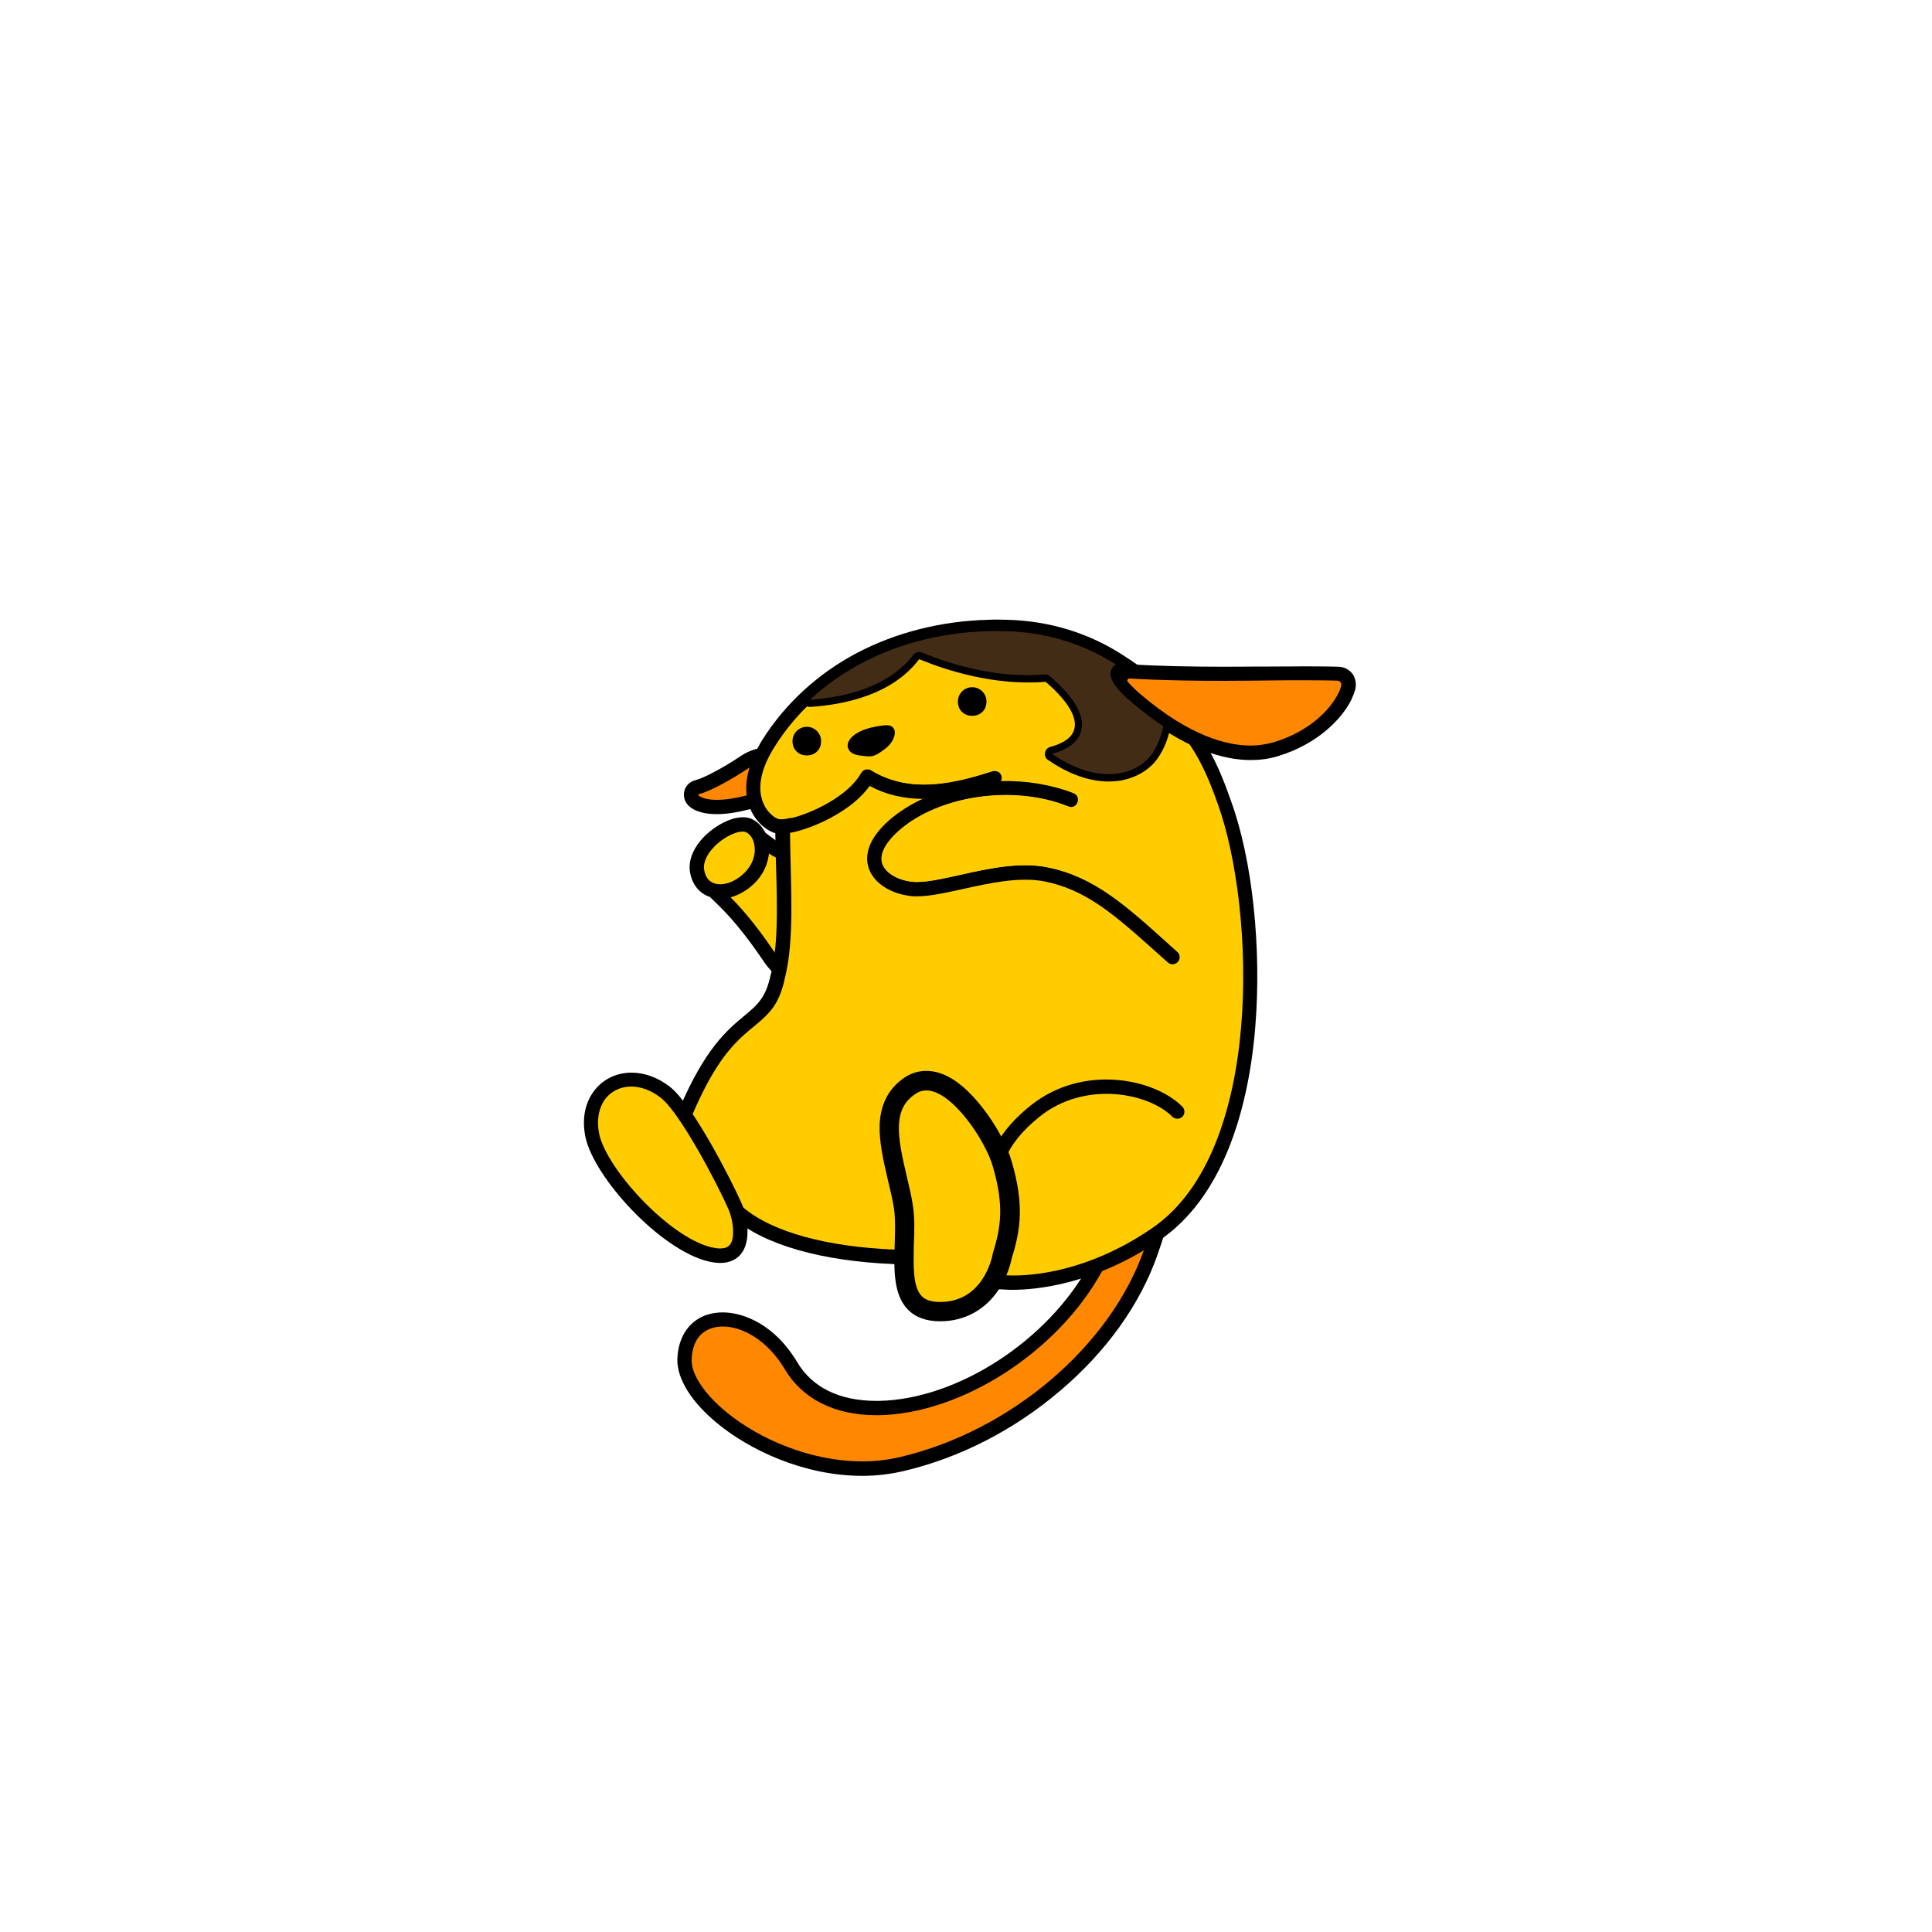 <?xml version="1.0" encoding="utf-8"?>
<!-- Generator: Adobe Illustrator 25.2.0, SVG Export Plug-In . SVG Version: 6.00 Build 0)  -->
<svg version="1.1" id="Layer_1" xmlns="http://www.w3.org/2000/svg" xmlns:xlink="http://www.w3.org/1999/xlink" x="0px" y="0px"
	 viewBox="0 0 1000 1000" style="enable-background:new 0 0 1000 1000;" xml:space="preserve">
<style type="text/css">
	.st0{fill:#FFCC00;}
	.st1{fill:#FF8800;}
	.st2{fill-rule:evenodd;clip-rule:evenodd;fill:#432C15;}
</style>
<g id="RightArm_1_">
	<path id="RightArm--bg" d="M436.6,504c-4.5,5.1-10.5,7.9-17,7.9c-9.1,0-18.5-5.5-24.4-14.4c-7.8-11.6-15.5-21.2-22.3-27.9l-4.8-4.7
		c-2-2-1.1-5.3,1.6-6.1l6.5-1.7c3.2-0.9,6.4-2.7,9.1-5.5c3-3,4.8-6.7,5.2-10.4V430c0-1.3,1.5-2.1,2.5-1.3l9.3,6.9
		c0.7,0.5,1.7,1.1,2.9,1.7c10.2,4.9,31.7,27.4,35.7,46.7C443,494.1,439.7,500.5,436.6,504z"/>
	<path id="RightArm" class="st0" d="M402.1,444.1c-1.5-0.7-2.9-1.5-4.2-2.4l0,0c-0.5,5.5-3,11-7.3,15.3c-3.7,3.7-8.1,6.2-12.5,7.4
		c8.7,8.6,17,19.8,23.2,29.1c4.5,6.7,11.6,11.1,18.3,11.1c4.1,0,8.1-1.6,11.4-5.4C444,484.4,413.7,449.6,402.1,444.1z"/>
</g>
<g id="Tail--group">
	<path id="Tail--bg" d="M599.1,649.5c-9,25.7-26.4,50-50.3,70.3c-23.8,20.3-51.8,34.7-81,41.6c-6.9,1.6-14.1,2.5-21.5,2.5
		c-30.8,0-58.9-13.9-74.8-27c-13.6-11.1-21.2-23.3-20.9-33.5c0.4-12,6.7-20.7,16.8-23.3c2.1-0.5,4.3-0.8,6.7-0.8
		c11.2,0,27.2,6.7,38.5,25.7c7.8,13.2,22,20.1,41.1,20.1c0.4,0,0.8,0,1.2,0c40.7-0.8,87.6-31.2,109.1-70.8
		c7.7-14.1,13.2-29.6,17.1-40.8c1.9-5.4,3.6-10.1,5.1-13.5c1.3-3.1,4.1-9.4,10.4-9.4c4.1,0,7.6,1.8,9.9,5
		C612,603.2,609.8,618.9,599.1,649.5z"/>
	<path id="Tail_2_" class="st1" d="M570.5,657.8c-22.7,41.7-72.5,73.9-115.5,74.7c-0.5,0-0.9,0-1.4,0c-21.6,0-38.3-8.4-47.4-23.8
		c-9-15.1-22-22.1-32.1-22.1c-1.7,0-3.3,0.2-4.8,0.6c-7,1.8-11,7.6-11.3,16.4c-0.3,7.7,6.6,18,18.2,27.5
		c16.8,13.7,43.2,25.3,70.1,25.3c6.6,0,13.3-0.7,19.8-2.3c57.2-13.5,108.5-57.4,126-107.1c5.4-15.3,16.7-49.2,4.5-49.2
		C592.1,597.9,585.8,629.6,570.5,657.8z"/>
</g>
<g id="Body--group">
	<path id="Body--bg" d="M649.7,531.9c-2,24-6.7,45.1-13.9,62.9c-8.5,20.9-20.3,36.6-35.1,46.8c-34,23.4-64.8,26-76.4,26
		c-1.3,0-2.5,0-3.8-0.1c-18.4-0.8-26-4.4-32.7-7.5c-5.9-2.8-11-5.2-24.9-5.7c-37.5-1.5-67-9.9-83.1-23.6c-0.2-0.1-0.5-0.4-0.9-0.7
		c-4.8-3.5-19.3-14.3-25-24.7c-5.3-9.7-6.2-22.3-2.3-31.4c13.4-31.2,24.5-40.5,33.5-48c3.6-3,6.4-5.3,8.8-8.7
		c2.2-3.1,3.8-7.1,4.9-12.2c0-0.1,0-0.2,0.1-0.3c3.9-15,3.4-34.9,2.8-56c-0.2-5.7-0.3-11.7-0.4-17.5v-0.1c0-18.6,9.6-40.7,25.7-59.2
		c18.1-20.8,41.6-33.6,66.1-36.2c20.2-2.1,34.3-3.1,45.9-3.1c43.7,0,58.6,14.8,82.2,48.4c7.5,10.6,12.1,22.5,16,33.7
		C648.3,445.1,653.1,491.2,649.7,531.9z"/>
	<path id="Body_1_" class="st0" d="M358.5,576.7c-3,7-2.2,17.4,2,25c5.6,10.3,23,22.2,24.1,23.2c15.1,12.9,43.7,20.5,78.7,21.9
		c31.2,1.3,24.3,11.8,57.6,13.3c1.1,0,2.2,0.1,3.5,0.1c16.7,0,43.7-5,72.2-24.7c58-39.9,52.9-165.3,34-218.6
		c-3.9-11.1-8.3-22.2-15.1-31.9c-23.5-33.5-36.6-45.2-76.2-45.2c-12.2,0-26.9,1.1-45.1,3.1c-49.9,5.3-85.3,55.3-85.3,88.1
		c0.3,27.4,2.5,55.1-2.7,75.5c-1.4,6.5-3.4,11.2-6,14.9C390.4,534.9,376.8,533.8,358.5,576.7z"/>
</g>
<g id="RightHand--group">
	<path id="RightHand--bg" d="M390.6,457c-5.2,5.1-11.7,8.1-17.8,8.1c-8.1,0-14-5.1-15.6-13.3c-1-5.4,0.9-11.3,5.4-16.7
		c5.8-6.9,14.9-12,21.7-12.1h0.2c1.3,0,2.6,0.2,3.8,0.6h0.2l0.1,0.1c4.5,1.8,7.9,6.2,9.1,11.8C399.1,443,396.5,451,390.6,457z"/>
	<path id="RightHand" class="st0" d="M385.4,451.7c4.2-4.2,6-9.6,5-14.7c-0.6-3.1-2.3-5.5-4.6-6.4c-0.4-0.1-0.9-0.2-1.3-0.2h-0.1
		c-4,0-11.3,3.6-16.1,9.4c-1.8,2.1-4.6,6.3-3.8,10.6c1.1,6,5.1,7.3,8.3,7.3C376.9,457.7,381.6,455.5,385.4,451.7z"/>
</g>
<g id="RightFootGroup">
	<path id="RightFoot--bg" d="M384.3,648c-2.4,3.7-6.4,5.7-11.5,5.7c-1.9,0-4-0.3-6.2-0.8c-25-6-59.3-43.6-63.6-64.5
		c-1.9-9.4-0.2-18,5-24.4c4.6-5.7,11.4-8.8,18.9-8.8c6.8,0,13.6,2.5,19.8,7.3c12.2,9.4,32.9,50.5,37.3,60.7
		C386.5,629,388.9,640.9,384.3,648z"/>
	<path id="RightFoot_1_" class="st0" d="M310.1,586.8c3.8,18.2,36.2,53.6,58.1,58.8c1.7,0.4,3.2,0.6,4.5,0.6c3.4,0,4.7-1.3,5.4-2.3
		c2.3-3.5,1.5-12.1-1-17.9c-6.1-13.9-25.3-50.3-35.1-57.8c-4.9-3.8-10.2-5.8-15.3-5.8c-5.3,0-10,2.2-13.2,6.1
		C309.9,573.2,308.7,579.7,310.1,586.8z"/>
</g>
<g id="RightEar--group">
	<path id="RightEar--bg" d="M413.3,399.4c-0.4,4.4-3.8,8.4-11.1,12.9c-4.7,3-10.2,5.5-13.9,6.5c-6.5,1.7-12.3,2.6-17.3,2.6
		c-6.7,0-10.6-1.6-12.7-2.9c-4.8-3-4.4-7.2-4.2-8.5c0.5-3.1,2.9-5.5,5.9-6.2c3.5-0.8,13.5-5.8,23.6-12.6c4.2-2.9,10.7-4.8,16.1-4.8
		c5.8,0,9.1,2.2,10.8,4.1C412.6,392.9,413.6,396,413.3,399.4z"/>
	<path id="RightEar" class="st1" d="M361.4,411.3c0,0.3,0.4,0.7,0.9,0.9c1.1,0.7,3.6,1.8,8.8,1.8c4.3,0,9.5-0.8,15.4-2.3
		c5.2-1.4,19.1-8.8,19.5-13c0.1-1.3-0.2-2.4-0.9-3.2c-1-1.1-2.8-1.7-5.3-1.7c-3.9,0-8.9,1.5-11.9,3.5c-8.5,5.7-20.5,12.5-26.1,13.7
		C361.5,411.1,361.4,411.2,361.4,411.3z"/>
</g>
<g id="Head--group">
	<path id="Head--bg" d="M516.4,328.1c1.6,0,3.2,0,4.8,0.1c20.6,0.6,39.5,6.5,55.9,17c11.2,7.2,17.5,11.4,25.9,25.2
		c1.5,2.5,9,0.8,7.9-1.1c-10.1-17.6-17.5-22.3-29.8-30.3c-17.7-11.4-37.8-17.6-59.7-18.2c-1.6,0-3.3-0.1-5-0.1l0,0
		c-1.6,0-3.3,0-4.9,0.1c-24.3,0.6-47.8,6.6-67.8,17.1c-20.2,10.6-37.1,26.1-48.9,44.7c-7.7,12.3-10.3,23.9-7.4,33.5
		c2.4,7.8,7.9,12.7,12.3,14.6c1.4,0.6,2.9,0.9,4.7,0.9c9.3,0,34.7-9.3,45.7-24.8c8.4,4.5,17.6,6.7,28.1,6.7c12.6,0,25-3.2,36.4-6.9
		c3-1,3.8-2.2,3.9-4.1c0-1.3-1.2-3.6-3.8-3.5c-0.3,0-0.7,0.1-1,0.2c-11.2,3.6-23.3,6.9-35.4,6.9c-9.3,0-18.6-2-27.4-7.4
		c-0.6-0.4-1.3-0.5-1.9-0.5c-1.3,0-2.5,0.6-3.2,1.8l-0.1,0.1c-7.9,14.3-33.3,24.1-41.2,24.1c-0.7,0-1.3-0.1-1.7-0.3
		c-2.8-1.2-6.6-4.6-8.2-10c-2.3-7.5,0-17,6.6-27.4c22.5-35.7,63.4-57.1,110.6-58.3l0,0C513.2,328.1,514.8,328.1,516.4,328.1"/>
	<path id="Head" class="st0" d="M516.6,399.4c-1-0.4-2-0.7-3-0.3c-19.7,6.3-42.5,12-62.8-0.5c-1.7-1.1-4-0.5-5.1,1.2l-0.1,0.1
		c-8.6,15.7-38.3,26-43,23.9c-2.8-1.2-6.6-4.6-8.2-10c-2.3-7.5,0-17,6.6-27.4c22.5-35.7,63.4-57.1,110.6-58.3l0,0
		c3.1-0.1,6.3-0.1,9.5,0c20.6,0.6,39.5,6.5,55.9,17c13.2,8.5,19.7,12.7,30.6,33.6C613.2,389.2,523.2,402.2,516.6,399.4z"/>
</g>
<g id="LeftArm--group">
	<path id="LeftArm--bg" d="M478,413.3c-6.4,2.9-12.4,6.6-17.6,11.1c-12.1,10.6-12.6,19.4-10.8,24.8c2.5,7.7,11.1,13.4,21.9,14.6
		c7.1,0.7,16.2-1.3,26.7-3.6c13.9-3.1,29.7-6.6,42.9-3.9c19.6,4.1,33.3,15,53.1,32.7l10.3,9.2c1.5,1.3,3.9,1.2,5.2-0.4
		c1.3-1.5,1.2-3.9-0.4-5.2l0,0l-2.9-2.6c-24-21.7-39.9-36-63.8-41c-14.8-3.1-31.3,0.6-46,3.9c-9.5,2.1-18.5,4.1-24.3,3.5
		c-7.8-0.8-14.1-4.6-15.7-9.5c-1.5-4.7,1.6-10.7,8.7-17c20.7-18.2,59.1-23.7,87.5-12.5c4.7,1.9,7.4-5.1,2.7-6.9
		c-11.4-4.4-24.6-6.6-37.7-6.2C507.7,404.7,487.3,409.1,478,413.3z"/>
	<path id="LeftArm" class="st0" d="M615.4,451c11.7,12.2,17,60.3-6,41.6l0,0l-2.9-2.6c-24-21.7-39.9-36-63.8-41
		c-14.8-3.1-31.3,0.6-46,3.9c-9.5,2.1-18.5,4.1-24.3,3.5c-7.8-0.8-14.1-4.6-15.7-9.5c-1.5-4.7,1.6-10.7,8.7-17
		c20.7-18.2,59.3-24,87.5-12.5C557.5,419.4,599,433.9,615.4,451z"/>
</g>
<g id="LeftEar--group">
	<path id="LeftEar--bg" d="M701.4,357.1c-0.5,1.7-1.2,3.4-2,5.2c-5,10-17.7,23-38,29.1c-4.5,1.4-9.3,2-14,2h-0.1
		c-13,0-34.2-4.9-61.6-28.3c-1.9-1.7-5.1-4.8-7.1-7c-2.3-2.5-2.8-6.1-1.5-9.1s4.4-5.1,7.8-5.1c0.2,0,0.3,0,0.5,0
		c13.9,0.8,30.1,1.2,48.4,1.2c8.1,0,14.8-0.1,19.3-0.1c2,0,3.5,0,4.5,0c7.4,0,13.3-0.1,18.2-0.1c8.1,0,13.7,0.1,17.1,0.2
		c2.9,0.1,5.6,1.5,7.3,3.9C701.7,351.3,702.2,354.2,701.4,357.1z"/>
	<path id="LeftEar" class="st1" d="M590.4,359.4c25.7,21.9,45.1,26.5,56.8,26.5h0.1c4,0,8-0.6,11.9-1.7
		c18.1-5.4,29.2-16.6,33.5-25.3c0.8-1.5,1.2-2.8,1.5-3.9c0.4-1.3-0.6-2.6-1.9-2.7c-3.3-0.1-8.9-0.2-16.7-0.2c-5.4,0-11.6,0-18.2,0.1
		c-3.3,0-12.2,0.2-23.9,0.2c-13.9,0-31.7-0.2-48.8-1.2c0,0,0,0-0.1,0c-0.9,0-1.5,1.1-0.8,1.8C585.8,355.2,588.8,358.1,590.4,359.4z"
		/>
</g>
<g id="Face--group">
	<path id="RightEye" d="M417.6,376.2c-4.1,0-7.4,3.3-7.4,7.4c0,9.9,14.8,9.9,14.8,0C425,379.5,421.7,376.2,417.6,376.2z"/>
	<path id="LeftEye" d="M503.2,355.7c-4.1,0-7.4,3.3-7.4,7.4c0,9.9,14.8,9.9,14.8,0C510.6,359,507.3,355.7,503.2,355.7L503.2,355.7
		L503.2,355.7z"/>
	<path id="Nose" d="M457.9,375.4c-7.4,0.8-12.3,2.5-15.6,4.9c-5.9,4.4-4.1,9.9,2.5,10.7c6.6,0.8,7.1,1.2,13.2-3.3
		C464.5,382.8,465.3,374.6,457.9,375.4L457.9,375.4z"/>
</g>
<g id="Hair--group_1_">
	<path id="Hair--bg" d="M605.7,376.7c-1.1,5.9-3.3,11.2-6.5,15.8c-4.3,6.2-11.8,10.5-20.4,11.7c-1.6,0.2-3.3,0.3-5,0.3
		c-10,0-20.7-3.8-31.4-11.2c-1.2-0.8-1.8-2.2-1.5-3.7c0.2-1.4,1.3-2.6,2.7-3c7.1-1.9,11.2-4.9,12.4-9c1.8-6.1-3.1-14.5-14.2-24.2
		l-0.5-0.4c0,0-0.1-0.1-0.2-0.1c-26.3,2.2-51.6-6.1-64.3-11.3c-0.4-0.2-0.9-0.4-1-0.4c-0.1,0.1-0.3,0.4-0.5,0.6
		c-13.9,17.8-38,22.9-55.8,24.1c-1.5,0.1-3-0.8-3.6-2.2c-0.6-1.4-0.3-3.1,0.9-4.2c26.7-24.8,63.7-37.7,104.4-36.5
		c21.3,0.7,40.9,6.6,58.3,17.8c1.1,0.7,1.7,1.8,1.7,3.1c0,1.2-0.6,2.4-1.7,3.1c-0.4,0.3-0.7,0.6-0.9,1.1c-0.9,2.3,2.5,6.9,8.9,12.3
		l0.9,0.8c5.1,4.4,10.2,8.2,15.6,11.8C605.3,373.8,606,375.3,605.7,376.7z"/>
	<path id="Hair" class="st2" d="M577.5,343.9c-16.6-10.6-35.6-16.6-56.5-17.2c-40.1-1.2-76.2,11.8-101.8,35.5
		c16.2-1.1,39.8-5.8,53.1-22.7c0.6-0.8,1.4-1.8,3.1-2c0.1,0,0.2,0,0.3,0c0.8,0,1.2,0.2,2.4,0.6c12.4,5.1,37,13.2,62.6,11
		c1.1-0.1,2.2,0.3,2.9,1.1c0.1,0.1,0.2,0.2,0.5,0.4c12.5,10.9,17.7,20.4,15.4,28.1c-1.6,5.4-6.6,9.2-15,11.5
		c11.6,8,23.4,11.6,33.8,10.2c7.6-1,14.1-4.7,17.9-10.1c3-4.3,4.9-9.2,5.9-14.4c-5.1-3.4-10.4-7.3-16-12.1l-0.9-0.8
		c-12.2-10.2-10.6-14.9-10-16.4C575.6,345.6,576.4,344.7,577.5,343.9"/>
</g>
<g id="LeftLEg--group">
	<path id="LetLeg" class="st0" d="M512.4,655.2c-4.6-5.2-3.7-15.7-1.9-29.4c2.6-19.8,5-34.5,25.4-50.8c24.4-19.5,62.2-15,76.2-0.5
		c3.6,3.7,6.7,10.9,7.3,18.8c0.9,11.4-22.2,42.4-44.8,51.8C552,654.7,520.6,664.4,512.4,655.2z"/>
	<path id="LeftLeg--bg_1_" d="M512.4,658.9c-1.2,0-2.3-0.5-3-1.6c-4.7-6.7-4.5-17.2-2.6-32c2.5-19,4.6-35.5,26.8-53.2
		c26.8-21.4,63.7-14,78.4,0.7c1.4,1.4,1.4,3.8,0,5.2s-3.8,1.4-5.2,0c-12.5-12.5-45.4-18.7-68.6-0.1c-18.9,15.1-21.4,28.2-24.1,48.4
		c-1.4,11-2.3,21.8,1.3,26.7c1.2,1.7,0.8,4-0.9,5.2C513.9,658.7,513.1,658.9,512.4,658.9z"/>
</g>
<g id="LeftFoot--group">
	<path id="LeftFoot--bg" d="M523.7,651.2c-0.4,1.9-2,9.1-6.7,16.2c-7,10.6-17.8,16.5-30.4,16.5c-7.2,0-12.9-2.1-16.8-6.2
		c-7.5-7.8-7.1-21-6.7-33.7v-0.1c0.2-6.4,0.4-13.1-0.4-18.5c-0.7-4.4-1.8-9.1-3.1-14.5c-2.4-10.2-4.6-20.1-4.3-28.7
		c0.4-10.7,4.7-18.9,12.8-24.4c3.5-2.4,7.4-3.5,11.4-3.5c9.3,0,18.9,6.2,28.7,18.6c7.1,8.9,13.1,20,15.4,28.1
		C530,622.8,528.5,635.9,523.7,651.2z"/>
	<path id="LeftFoot_1_" class="st0" d="M477,670.8c2,2.1,5.2,3.1,9.6,3.1c22.6,0,27-23.7,27.2-24.7c0-0.2,0.1-0.4,0.1-0.6
		c4.4-13.9,5.7-25.2,0-44.8c-3.7-13.2-21.1-39.4-34.4-39.4c-2,0-4,0.6-5.8,1.9c-11.7,7.8-9.3,21.8-4.4,42.4
		c1.2,5.1,2.5,10.4,3.2,15.3c1,6.4,0.8,13.5,0.5,20.4C472.8,655,472.4,666,477,670.8z"/>
</g>
</svg>
